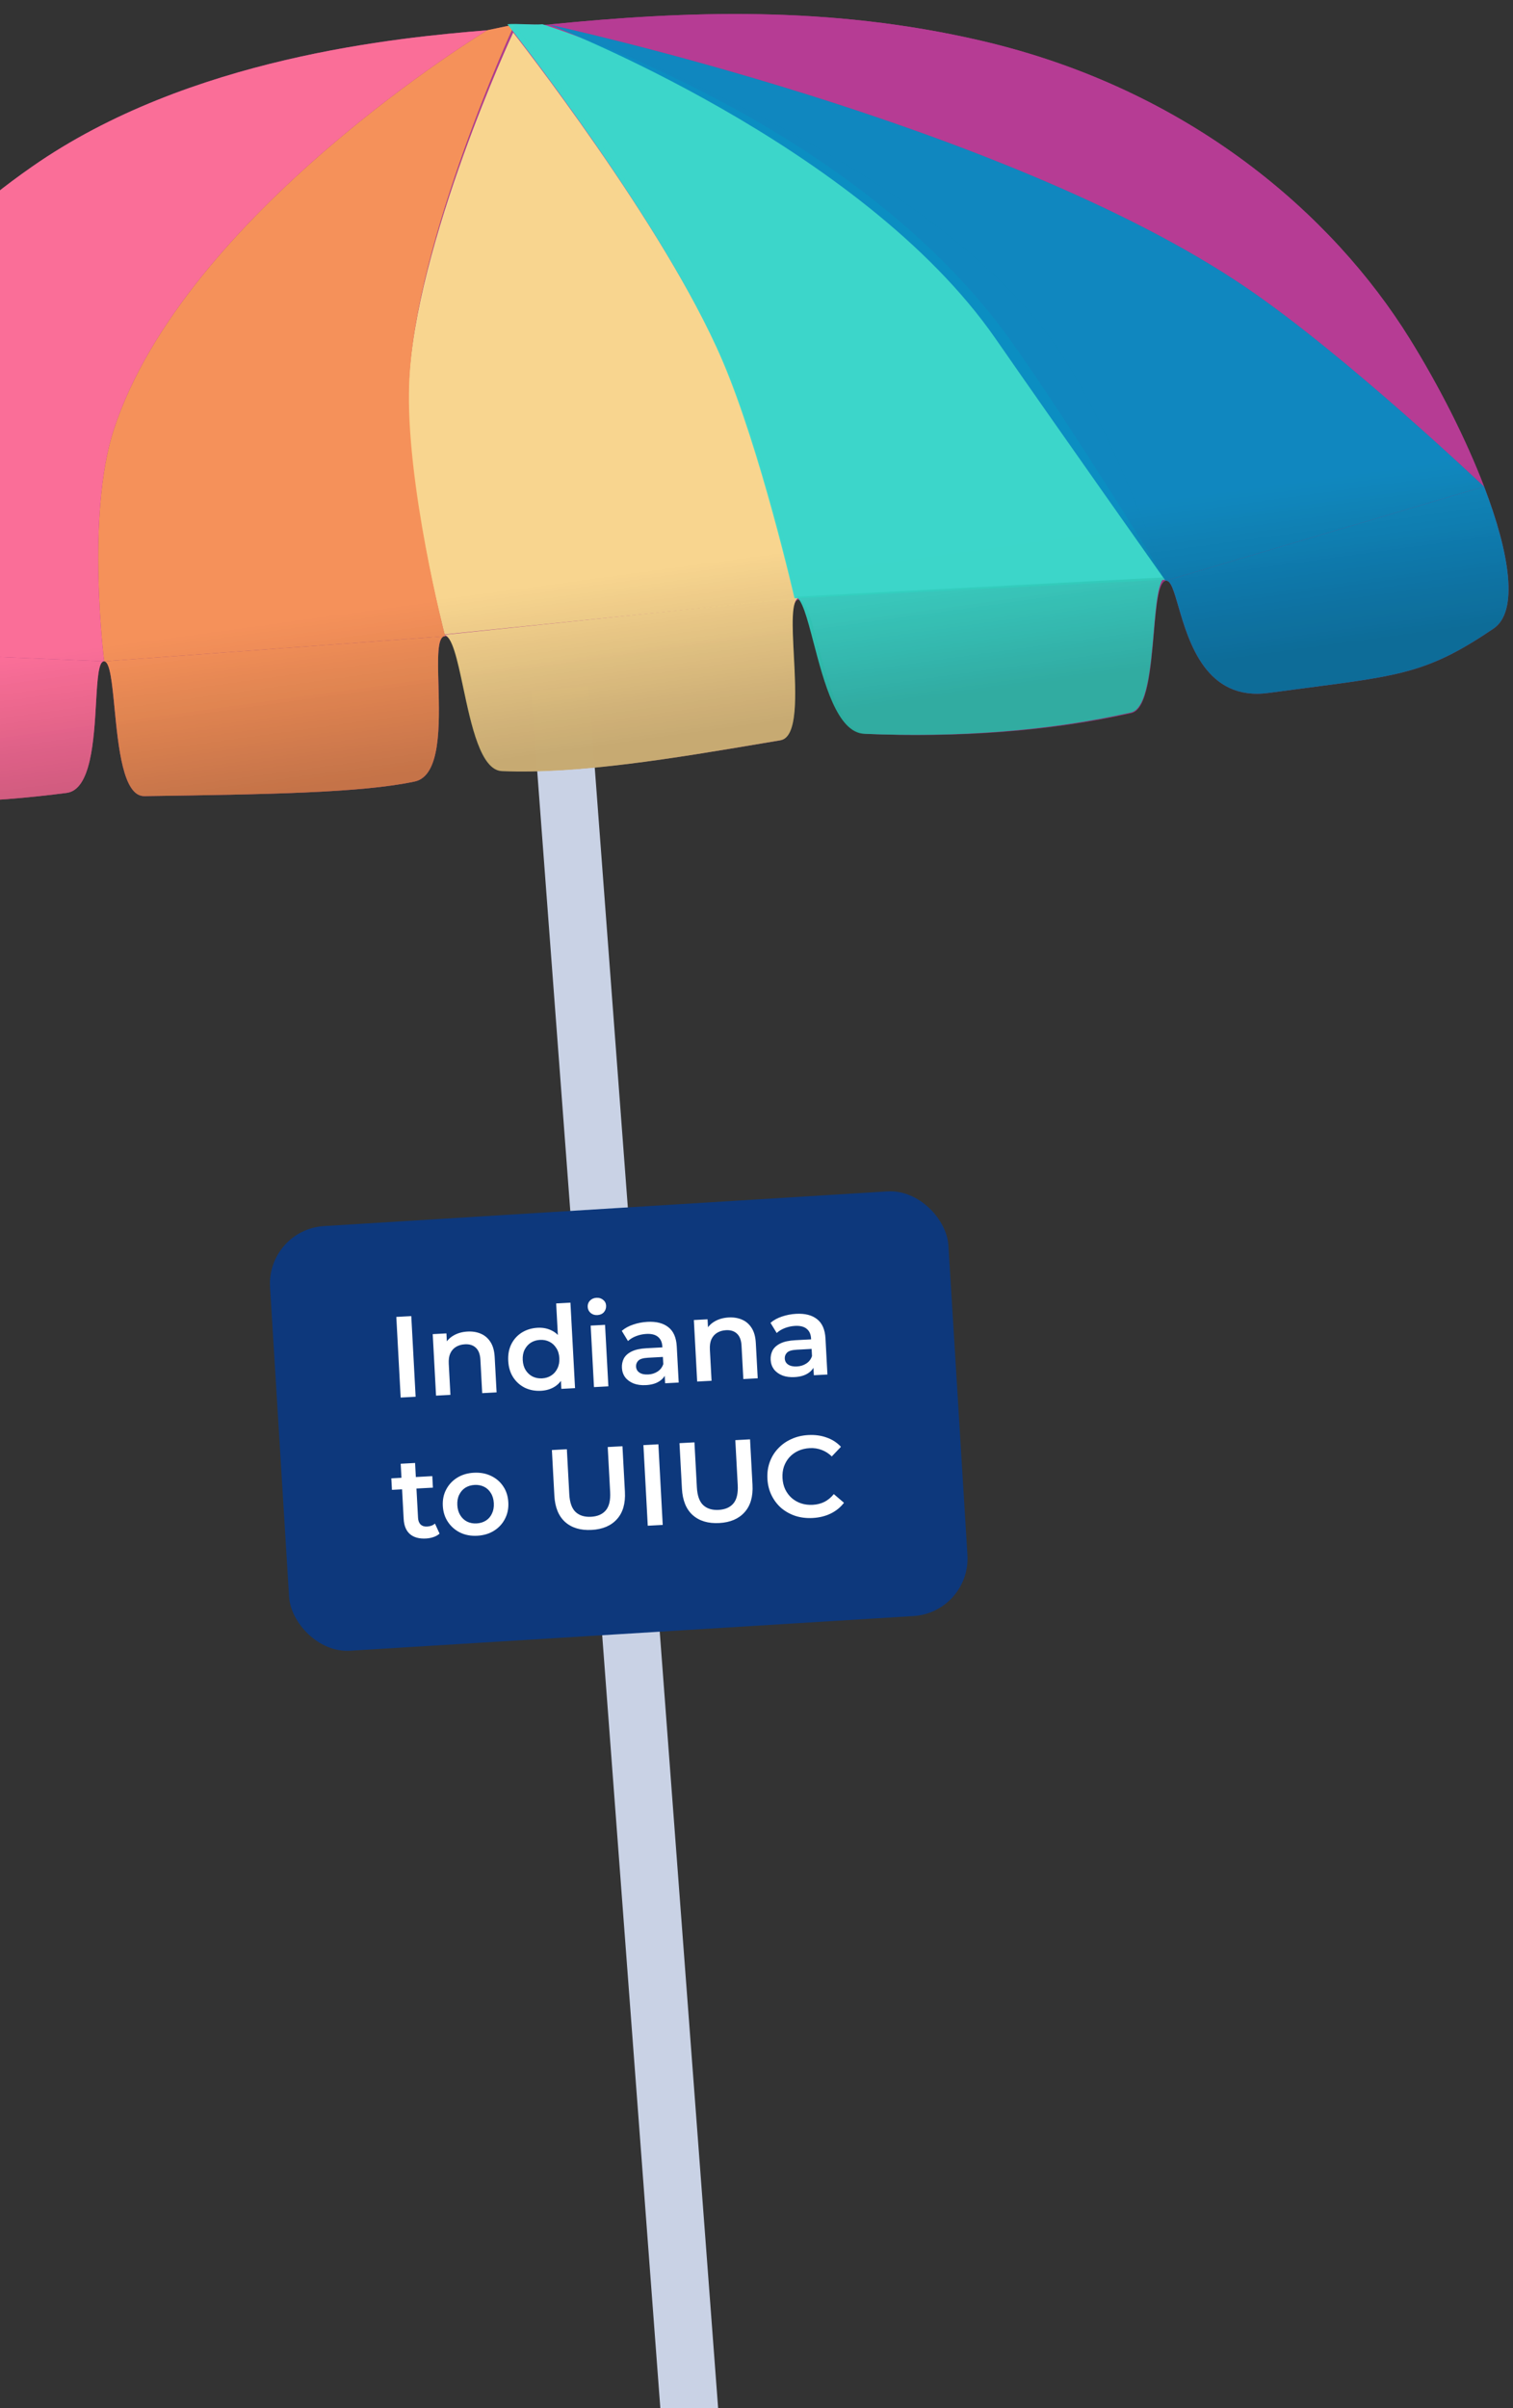 <svg width="525" height="835" viewBox="0 0 525 835" fill="none" xmlns="http://www.w3.org/2000/svg">
<rect x="0" y="0" width="525" height="835" fill="#333333" stroke="none"/>
<rect x="184.311" y="239.501" width="20" height="624.194" transform="rotate(-4.304 184.311 239.501)" fill="#C9D2E5"/>
<g opacity="0.95">
<path d="M11.11 57.803C-27.541 84.776 -34.814 103.273 -57.435 144.968C-70.172 168.446 -74.347 200.669 -75.805 224.672L36.132 229.314C36.132 229.314 29.745 178.773 39.463 148.988C63.856 74.224 169 10.5 169 10.5C138.444 13.007 65.642 19.747 11.11 57.803Z" fill="#B73C94"/>
<path d="M11.11 57.803C-27.541 84.776 -34.814 103.273 -57.435 144.968C-70.172 168.446 -74.347 200.669 -75.805 224.672L36.132 229.314C36.132 229.314 29.745 178.773 39.463 148.988C63.856 74.224 169 10.5 169 10.5C138.444 13.007 65.642 19.747 11.11 57.803Z" fill="url(#paint0_linear_0_1)" fill-opacity="0.2"/>
<path fill-rule="evenodd" clip-rule="evenodd" d="M276.982 207.938C277.154 207.894 277.323 207.886 277.489 207.912L276.982 207.938ZM154.137 220.634C154.24 220.614 154.348 220.606 154.461 220.61L154.137 220.634ZM36.132 229.314L-75.805 224.672C-76.054 228.779 -76.464 232.971 -76.865 237.076C-78.444 253.248 -79.891 268.07 -70.907 271.037C-39.997 281.244 -1.177 278.072 23.122 274.937C31.59 273.844 32.583 256.582 33.33 243.612C33.791 235.604 34.158 229.232 36.132 229.314Z" fill="#B73C94"/>
<path fill-rule="evenodd" clip-rule="evenodd" d="M276.982 207.938C277.154 207.894 277.323 207.886 277.489 207.912L276.982 207.938ZM154.137 220.634C154.24 220.614 154.348 220.606 154.461 220.61L154.137 220.634ZM36.132 229.314L-75.805 224.672C-76.054 228.779 -76.464 232.971 -76.865 237.076C-78.444 253.248 -79.891 268.07 -70.907 271.037C-39.997 281.244 -1.177 278.072 23.122 274.937C31.59 273.844 32.583 256.582 33.33 243.612C33.791 235.604 34.158 229.232 36.132 229.314Z" fill="url(#paint1_linear_0_1)" fill-opacity="0.2"/>
<path d="M154.461 220.61L276.982 207.938C276.982 207.938 265.308 156.227 252.215 125.239C231.644 76.553 178.5 8.5 178.5 8.5C178.5 8.5 144.01 83.179 142.002 132.504C140.588 167.258 154.461 220.61 154.461 220.61Z" fill="#B73C94"/>
<path d="M154.461 220.61L276.982 207.938C276.982 207.938 265.308 156.227 252.215 125.239C231.644 76.553 178.5 8.5 178.5 8.5C178.5 8.5 144.01 83.179 142.002 132.504C140.588 167.258 154.461 220.61 154.461 220.61Z" fill="url(#paint2_linear_0_1)" fill-opacity="0.2"/>
<path d="M276.982 207.938L154.461 220.61C157.389 220.732 159.178 229.073 161.235 238.669C164.021 251.663 167.301 266.955 174.57 267.257C201.137 268.359 234.573 262.758 264.374 257.766C266.465 257.416 268.538 257.069 270.589 256.727C276.678 255.713 275.892 240.818 275.203 227.743C274.671 217.651 274.196 208.643 276.982 207.938Z" fill="#B73C94"/>
<path d="M276.982 207.938L154.461 220.61C157.389 220.732 159.178 229.073 161.235 238.669C164.021 251.663 167.301 266.955 174.57 267.257C201.137 268.359 234.573 262.758 264.374 257.766C266.465 257.416 268.538 257.069 270.589 256.727C276.678 255.713 275.892 240.818 275.203 227.743C274.671 217.651 274.196 208.643 276.982 207.938Z" fill="url(#paint3_linear_0_1)" fill-opacity="0.2"/>
<path d="M39.463 148.988C29.745 178.773 36.132 229.314 36.132 229.314L154.137 220.634C154.24 220.614 154.348 220.606 154.461 220.61C154.461 220.61 140.588 167.258 142.002 132.504C144.01 83.179 178.5 8.5 178.5 8.5L169 10.5C169 10.5 63.856 74.224 39.463 148.988Z" fill="#B73C94"/>
<path d="M39.463 148.988C29.745 178.773 36.132 229.314 36.132 229.314L154.137 220.634C154.24 220.614 154.348 220.606 154.461 220.61C154.461 220.61 140.588 167.258 142.002 132.504C144.01 83.179 178.5 8.5 178.5 8.5L169 10.5C169 10.5 63.856 74.224 39.463 148.988Z" fill="url(#paint4_linear_0_1)" fill-opacity="0.2"/>
<path d="M50.099 276.056C92.381 275.442 125.31 274.953 143.889 270.989C152.979 269.049 152.508 251.294 152.14 237.403C151.903 228.458 151.708 221.115 154.137 220.634L36.132 229.314C38.169 229.399 38.882 236.702 39.741 245.511C41.062 259.057 42.731 276.162 50.099 276.056Z" fill="#B73C94"/>
<path d="M50.099 276.056C92.381 275.442 125.31 274.953 143.889 270.989C152.979 269.049 152.508 251.294 152.14 237.403C151.903 228.458 151.708 221.115 154.137 220.634L36.132 229.314C38.169 229.399 38.882 236.702 39.741 245.511C41.062 259.057 42.731 276.162 50.099 276.056Z" fill="url(#paint5_linear_0_1)" fill-opacity="0.2"/>
<path d="M252.215 125.239C265.308 156.227 276.982 207.938 276.982 207.938C277.154 207.894 277.323 207.886 277.489 207.912L404.429 201.387C404.429 201.387 386.297 148.65 366.376 119.913C319.554 52.37 190.5 8.5 190.5 8.5C188.853 8.664 186.664 8.582 184.48 8.5C182.302 8.418 180.127 8.337 178.5 8.5C178.5 8.5 231.644 76.553 252.215 125.239Z" fill="#B73C94"/>
<path d="M252.215 125.239C265.308 156.227 276.982 207.938 276.982 207.938C277.154 207.894 277.323 207.886 277.489 207.912L404.429 201.387C404.429 201.387 386.297 148.65 366.376 119.913C319.554 52.37 190.5 8.5 190.5 8.5C188.853 8.664 186.664 8.582 184.48 8.5C182.302 8.418 180.127 8.337 178.5 8.5C178.5 8.5 231.644 76.553 252.215 125.239Z" fill="url(#paint6_linear_0_1)" fill-opacity="0.2"/>
<path d="M301.208 254.494C332.911 255.809 364.299 253.608 392.585 247.275C398.077 246.045 399.292 232.031 400.352 219.805C401.171 210.362 401.897 201.985 404.429 201.387L277.489 207.912C279.802 208.266 281.613 215.118 283.819 223.462C287.361 236.86 291.921 254.109 301.208 254.494Z" fill="#B73C94"/>
<path d="M301.208 254.494C332.911 255.809 364.299 253.608 392.585 247.275C398.077 246.045 399.292 232.031 400.352 219.805C401.171 210.362 401.897 201.985 404.429 201.387L277.489 207.912C279.802 208.266 281.613 215.118 283.819 223.462C287.361 236.86 291.921 254.109 301.208 254.494Z" fill="url(#paint7_linear_0_1)" fill-opacity="0.2"/>
<path d="M404.429 201.387L514.966 168.71C514.966 168.71 467.001 123.136 432.247 99.564C348.164 42.537 190.5 8.5 190.5 8.5C190.5 8.5 319.554 52.37 366.376 119.913C386.297 148.65 404.429 201.387 404.429 201.387Z" fill="#B73C94"/>
<path d="M404.429 201.387L514.966 168.71C514.966 168.71 467.001 123.136 432.247 99.564C348.164 42.537 190.5 8.5 190.5 8.5C190.5 8.5 319.554 52.37 366.376 119.913C386.297 148.65 404.429 201.387 404.429 201.387Z" fill="url(#paint8_linear_0_1)" fill-opacity="0.2"/>
<path d="M518.258 217.945C526.95 212.05 523.963 192.208 514.966 168.71L404.429 201.387C406.197 200.97 407.31 204.798 408.882 210.206C412.478 222.576 418.478 243.217 440.222 240.263C445.286 239.575 449.887 238.974 454.103 238.424L454.117 238.422L454.121 238.421L454.14 238.419L454.145 238.418C486.511 234.192 496.158 232.933 518.258 217.945Z" fill="#B73C94"/>
<path d="M518.258 217.945C526.95 212.05 523.963 192.208 514.966 168.71L404.429 201.387C406.197 200.97 407.31 204.798 408.882 210.206C412.478 222.576 418.478 243.217 440.222 240.263C445.286 239.575 449.887 238.974 454.103 238.424L454.117 238.422L454.121 238.421L454.14 238.419L454.145 238.418C486.511 234.192 496.158 232.933 518.258 217.945Z" fill="url(#paint9_linear_0_1)" fill-opacity="0.2"/>
<path d="M489.056 117.308C462.622 74.784 413.042 30.95 340.267 14.078C287.682 1.887 238.241 3.744 190.5 8.5C190.5 8.5 348.164 42.537 432.247 99.564C467.001 123.136 514.966 168.71 514.966 168.71C508.642 152.191 499.349 133.866 489.056 117.308Z" fill="#B73C94"/>
<path d="M489.056 117.308C462.622 74.784 413.042 30.95 340.267 14.078C287.682 1.887 238.241 3.744 190.5 8.5C190.5 8.5 348.164 42.537 432.247 99.564C467.001 123.136 514.966 168.71 514.966 168.71C508.642 152.191 499.349 133.866 489.056 117.308Z" fill="url(#paint10_linear_0_1)" fill-opacity="0.2"/>
</g>
<g opacity="0.95">
<path d="M154.275 219.975L276.022 207.557C276.022 207.557 264.4 156.675 251.377 126.183C230.915 78.273 178.077 11.296 178.077 11.296C178.077 11.296 143.834 84.756 141.859 133.285C140.468 167.478 154.275 219.975 154.275 219.975Z" fill="#FCDC8F"/>
<path d="M154.275 219.975L276.022 207.557C276.022 207.557 264.4 156.675 251.377 126.183C230.915 78.273 178.077 11.296 178.077 11.296C178.077 11.296 143.834 84.756 141.859 133.285C140.468 167.478 154.275 219.975 154.275 219.975Z" fill="url(#paint11_linear_0_1)" fill-opacity="0.2"/>
</g>
<g opacity="0.95">
<path d="M277.263 207.262L153.921 220.131C156.869 220.254 158.668 228.703 160.737 238.422C163.538 251.583 166.835 267.073 174.153 267.377C200.896 268.486 234.557 262.804 264.558 257.74C266.663 257.384 268.749 257.032 270.814 256.686C276.944 255.657 276.157 240.569 275.467 227.324C274.934 217.102 274.458 207.978 277.263 207.262Z" fill="#FCDC8F"/>
<path d="M277.263 207.262L153.921 220.131C156.869 220.254 158.668 228.703 160.737 238.422C163.538 251.583 166.835 267.073 174.153 267.377C200.896 268.486 234.557 262.804 264.558 257.74C266.663 257.384 268.749 257.032 270.814 256.686C276.944 255.657 276.157 240.569 275.467 227.324C274.934 217.102 274.458 207.978 277.263 207.262Z" fill="url(#paint12_linear_0_1)" fill-opacity="0.2"/>
</g>
<g opacity="0.95">
<path d="M39.463 148.988C29.745 178.773 36.131 229.314 36.131 229.314L154.137 220.634C154.24 220.614 154.348 220.606 154.46 220.61C154.46 220.61 140.588 167.258 142.002 132.504C144.01 83.179 178.5 8.5 178.5 8.5L169 10.5C169 10.5 63.856 74.224 39.463 148.988Z" fill="#F99557"/>
<path d="M39.463 148.988C29.745 178.773 36.131 229.314 36.131 229.314L154.137 220.634C154.24 220.614 154.348 220.606 154.46 220.61C154.46 220.61 140.588 167.258 142.002 132.504C144.01 83.179 178.5 8.5 178.5 8.5L169 10.5C169 10.5 63.856 74.224 39.463 148.988Z" fill="url(#paint13_linear_0_1)" fill-opacity="0.2"/>
</g>
<g opacity="0.95">
<path d="M50.099 276.056C92.381 275.442 125.31 274.953 143.889 270.989C152.979 269.049 152.508 251.294 152.14 237.403C151.903 228.458 151.708 221.115 154.138 220.634L36.132 229.314C38.169 229.399 38.882 236.702 39.741 245.511C41.063 259.057 42.732 276.162 50.099 276.056Z" fill="#F99557"/>
<path d="M50.099 276.056C92.381 275.442 125.31 274.953 143.889 270.989C152.979 269.049 152.508 251.294 152.14 237.403C151.903 228.458 151.708 221.115 154.138 220.634L36.132 229.314C38.169 229.399 38.882 236.702 39.741 245.511C41.063 259.057 42.732 276.162 50.099 276.056Z" fill="url(#paint14_linear_0_1)" fill-opacity="0.2"/>
</g>
<path opacity="0.95" d="M250.613 124.929C263.858 155.858 275.68 207.466 275.68 207.466C275.853 207.423 276.024 207.415 276.192 207.441L404.446 200.996C404.446 200.996 372 148 351 118.5C296.052 41.312 188.196 8.404 188.196 8.404C186.532 8.567 184.321 8.484 182.114 8.401C179.913 8.319 177.716 8.236 176.072 8.398C176.072 8.398 229.803 76.335 250.613 124.929Z" fill="#37DECD"/>
<g opacity="0.95">
<path d="M299.893 254.44C332.01 255.772 363.808 253.514 392.466 247.037C398.03 245.78 399.265 231.47 400.343 218.985C401.176 209.342 401.914 200.788 404.48 200.177L275.881 206.882C278.223 207.243 280.056 214.238 282.288 222.758C285.872 236.438 290.485 254.049 299.893 254.44Z" fill="#37DECD"/>
<path d="M299.893 254.44C332.01 255.772 363.808 253.514 392.466 247.037C398.03 245.78 399.265 231.47 400.343 218.985C401.176 209.342 401.914 200.788 404.48 200.177L275.881 206.882C278.223 207.243 280.056 214.238 282.288 222.758C285.872 236.438 290.485 254.049 299.893 254.44Z" fill="url(#paint15_linear_0_1)" fill-opacity="0.2"/>
</g>
<g opacity="0.95">
<path d="M404.43 201.387L514.966 168.71C514.966 168.71 467.002 123.136 432.247 99.564C348.164 42.537 190.5 8.5 190.5 8.5C190.5 8.5 298.678 49.957 345.5 117.5C365.421 146.236 404.43 201.387 404.43 201.387Z" fill="#088BC1"/>
<path d="M404.43 201.387L514.966 168.71C514.966 168.71 467.002 123.136 432.247 99.564C348.164 42.537 190.5 8.5 190.5 8.5C190.5 8.5 298.678 49.957 345.5 117.5C365.421 146.236 404.43 201.387 404.43 201.387Z" fill="url(#paint16_linear_0_1)" fill-opacity="0.2"/>
</g>
<g opacity="0.95">
<path d="M518.258 217.945C526.95 212.05 523.963 192.208 514.966 168.71L404.429 201.387C406.197 200.97 407.31 204.798 408.882 210.206C412.478 222.576 418.478 243.217 440.221 240.263C445.286 239.575 449.887 238.974 454.103 238.424L454.117 238.422L454.121 238.421L454.14 238.419L454.145 238.418C486.511 234.192 496.157 232.933 518.258 217.945Z" fill="#088BC1"/>
<path d="M518.258 217.945C526.95 212.05 523.963 192.208 514.966 168.71L404.429 201.387C406.197 200.97 407.31 204.798 408.882 210.206C412.478 222.576 418.478 243.217 440.221 240.263C445.286 239.575 449.887 238.974 454.103 238.424L454.117 238.422L454.121 238.421L454.14 238.419L454.145 238.418C486.511 234.192 496.157 232.933 518.258 217.945Z" fill="url(#paint17_linear_0_1)" fill-opacity="0.2"/>
</g>
<g opacity="0.95">
<path d="M489.056 117.308C462.623 74.784 413.043 30.95 340.267 14.078C287.682 1.887 238.241 3.744 190.5 8.5C190.5 8.5 348.164 42.537 432.247 99.564C467.002 123.136 514.966 168.71 514.966 168.71C508.642 152.191 499.349 133.866 489.056 117.308Z" fill="#B73C94"/>
<path d="M489.056 117.308C462.623 74.784 413.043 30.95 340.267 14.078C287.682 1.887 238.241 3.744 190.5 8.5C190.5 8.5 348.164 42.537 432.247 99.564C467.002 123.136 514.966 168.71 514.966 168.71C508.642 152.191 499.349 133.866 489.056 117.308Z" fill="url(#paint18_linear_0_1)" fill-opacity="0.2"/>
</g>
<g opacity="0.95">
<path d="M11.11 57.803C-27.541 84.776 -34.814 103.273 -57.434 144.968C-70.171 168.446 -74.347 200.669 -75.805 224.672L36.132 229.314C36.132 229.314 29.746 178.773 39.464 148.988C63.856 74.224 169 10.5 169 10.5C138.444 13.007 65.643 19.747 11.11 57.803Z" fill="#FE7098"/>
<path d="M11.11 57.803C-27.541 84.776 -34.814 103.273 -57.434 144.968C-70.171 168.446 -74.347 200.669 -75.805 224.672L36.132 229.314C36.132 229.314 29.746 178.773 39.464 148.988C63.856 74.224 169 10.5 169 10.5C138.444 13.007 65.643 19.747 11.11 57.803Z" fill="url(#paint19_linear_0_1)" fill-opacity="0.2"/>
</g>
<g opacity="0.95">
<path fill-rule="evenodd" clip-rule="evenodd" d="M276.983 207.938C277.155 207.894 277.324 207.886 277.49 207.912L276.983 207.938ZM154.138 220.634C154.241 220.614 154.349 220.606 154.461 220.61L154.138 220.634ZM36.132 229.314L-75.804 224.672C-76.054 228.779 -76.463 232.971 -76.864 237.076C-78.443 253.248 -79.891 268.07 -70.906 271.037C-39.996 281.244 -1.177 278.072 23.122 274.937C31.59 273.844 32.584 256.582 33.331 243.612C33.792 235.604 34.158 229.232 36.132 229.314Z" fill="#FE7098"/>
<path fill-rule="evenodd" clip-rule="evenodd" d="M276.983 207.938C277.155 207.894 277.324 207.886 277.49 207.912L276.983 207.938ZM154.138 220.634C154.241 220.614 154.349 220.606 154.461 220.61L154.138 220.634ZM36.132 229.314L-75.804 224.672C-76.054 228.779 -76.463 232.971 -76.864 237.076C-78.443 253.248 -79.891 268.07 -70.906 271.037C-39.996 281.244 -1.177 278.072 23.122 274.937C31.59 273.844 32.584 256.582 33.331 243.612C33.792 235.604 34.158 229.232 36.132 229.314Z" fill="url(#paint20_linear_0_1)" fill-opacity="0.2"/>
</g>
<rect x="92.477" y="426.364" width="235.83" height="147.527" rx="20" transform="rotate(-3.519 92.477 426.364)" fill="#0D387C"/>
<path d="M139.028 484.592L137.52 456.632L142.713 456.352L144.22 484.312L139.028 484.592ZM162.243 461.709C163.947 461.617 165.483 461.868 166.85 462.462C168.244 463.054 169.364 464.022 170.211 465.365C171.057 466.681 171.538 468.418 171.654 470.575L172.313 482.797L167.32 483.066L166.696 471.483C166.594 469.592 166.065 468.206 165.109 467.322C164.18 466.438 162.917 466.039 161.319 466.125C160.148 466.188 159.122 466.484 158.243 467.012C157.363 467.54 156.696 468.297 156.242 469.283C155.813 470.241 155.637 471.438 155.715 472.876L156.296 483.661L151.303 483.93L150.153 462.601L154.906 462.345L155.217 468.096L154.283 466.384C154.955 464.986 155.978 463.889 157.35 463.094C158.748 462.271 160.379 461.809 162.243 461.709ZM187.727 482.246C185.677 482.357 183.802 482.004 182.102 481.188C180.428 480.343 179.081 479.134 178.061 477.56C177.042 475.986 176.472 474.094 176.353 471.884C176.234 469.673 176.596 467.731 177.441 466.057C178.285 464.382 179.495 463.048 181.071 462.055C182.673 461.061 184.499 460.509 186.549 460.398C188.333 460.302 189.953 460.615 191.407 461.338C192.86 462.034 194.042 463.159 194.954 464.712C195.865 466.265 196.389 468.293 196.524 470.796C196.657 473.272 196.368 475.344 195.657 477.012C194.944 478.652 193.904 479.91 192.536 480.785C191.168 481.66 189.565 482.147 187.727 482.246ZM188.096 477.94C189.294 477.876 190.345 477.552 191.248 476.969C192.178 476.385 192.896 475.572 193.4 474.53C193.931 473.486 194.16 472.285 194.087 470.927C194.013 469.543 193.656 468.374 193.017 467.42C192.403 466.438 191.603 465.707 190.615 465.226C189.655 464.744 188.575 464.535 187.377 464.599C186.179 464.664 185.114 464.989 184.185 465.573C183.281 466.156 182.564 466.969 182.033 468.012C181.527 469.028 181.311 470.228 181.386 471.612C181.459 472.97 181.802 474.14 182.416 475.122C183.057 476.102 183.857 476.833 184.818 477.316C185.805 477.797 186.898 478.005 188.096 477.94ZM194.782 481.585L194.511 476.553L194.405 470.87L193.699 465.22L192.984 451.959L197.937 451.692L199.535 481.329L194.782 481.585ZM206.107 480.975L204.957 459.646L209.949 459.377L211.099 480.706L206.107 480.975ZM207.283 455.995C206.351 456.045 205.563 455.794 204.919 455.241C204.302 454.687 203.971 453.997 203.926 453.172C203.881 452.32 204.135 451.598 204.691 451.008C205.272 450.389 206.028 450.054 206.96 450.004C207.892 449.954 208.666 450.192 209.282 450.72C209.923 451.219 210.266 451.882 210.311 452.707C210.358 453.586 210.105 454.348 209.553 454.992C208.998 455.609 208.242 455.944 207.283 455.995ZM230.793 479.644L230.561 475.33L230.232 474.426L229.824 466.877C229.745 465.413 229.245 464.305 228.323 463.553C227.4 462.775 226.046 462.434 224.262 462.53C223.064 462.595 221.889 462.845 220.738 463.281C219.613 463.716 218.669 464.288 217.906 464.996L215.753 461.467C216.85 460.527 218.173 459.801 219.721 459.29C221.295 458.751 222.933 458.436 224.637 458.344C227.726 458.178 230.15 458.795 231.908 460.195C233.691 461.568 234.666 463.799 234.832 466.888L235.506 479.39L230.793 479.644ZM224.098 480.285C222.5 480.371 221.088 480.18 219.861 479.712C218.633 479.218 217.66 478.509 216.942 477.586C216.25 476.636 215.871 475.548 215.805 474.323C215.74 473.125 215.962 472.031 216.469 471.042C217.003 470.052 217.908 469.242 219.182 468.613C220.457 467.983 222.173 467.61 224.33 467.494L230.521 467.16L230.699 470.475L224.868 470.79C223.164 470.882 222.034 471.223 221.478 471.814C220.921 472.378 220.664 473.059 220.707 473.858C220.756 474.764 221.154 475.463 221.902 475.957C222.65 476.451 223.662 476.663 224.941 476.594C226.165 476.528 227.242 476.19 228.171 475.579C229.126 474.967 229.787 474.103 230.154 472.988L231.154 475.939C230.742 477.216 229.929 478.235 228.715 478.995C227.528 479.753 225.989 480.183 224.098 480.285ZM252.853 456.823C254.558 456.731 256.093 456.982 257.461 457.576C258.855 458.168 259.975 459.136 260.822 460.479C261.667 461.795 262.148 463.532 262.264 465.689L262.923 477.911L257.931 478.18L257.306 466.597C257.204 464.707 256.675 463.32 255.72 462.437C254.791 461.552 253.527 461.153 251.93 461.239C250.758 461.302 249.733 461.598 248.853 462.126C247.974 462.654 247.307 463.411 246.852 464.397C246.423 465.355 246.248 466.553 246.325 467.99L246.907 478.775L241.914 479.044L240.764 457.715L245.517 457.459L245.827 463.21L244.894 461.498C245.566 460.1 246.588 459.003 247.961 458.208C249.359 457.385 250.989 456.923 252.853 456.823ZM282.398 476.861L282.165 472.547L281.836 471.644L281.429 464.095C281.35 462.63 280.85 461.522 279.928 460.771C279.005 459.993 277.651 459.652 275.867 459.748C274.669 459.813 273.494 460.063 272.342 460.499C271.217 460.933 270.274 461.505 269.511 462.214L267.357 458.685C268.455 457.744 269.778 457.018 271.326 456.508C272.899 455.969 274.538 455.654 276.242 455.562C279.331 455.395 281.754 456.012 283.512 457.413C285.296 458.786 286.27 461.016 286.437 464.105L287.111 476.607L282.398 476.861ZM275.703 477.503C274.105 477.589 272.693 477.398 271.466 476.93C270.237 476.435 269.264 475.727 268.547 474.804C267.855 473.853 267.476 472.765 267.41 471.54C267.345 470.342 267.567 469.249 268.074 468.26C268.608 467.27 269.513 466.46 270.787 465.83C272.062 465.201 273.778 464.828 275.934 464.711L282.125 464.378L282.304 467.693L276.473 468.007C274.768 468.099 273.639 468.441 273.083 469.031C272.526 469.595 272.269 470.277 272.312 471.076C272.361 471.981 272.759 472.681 273.507 473.174C274.254 473.668 275.267 473.881 276.545 473.812C277.77 473.746 278.847 473.407 279.775 472.796C280.73 472.184 281.392 471.321 281.759 470.206L282.759 473.156C282.347 474.434 281.534 475.452 280.32 476.212C279.132 476.97 277.593 477.401 275.703 477.503ZM147.806 533.47C145.463 533.596 143.62 533.095 142.277 531.965C140.933 530.81 140.197 529.047 140.069 526.677L139.038 507.544L144.031 507.275L145.056 526.288C145.11 527.3 145.406 528.071 145.942 528.603C146.504 529.134 147.252 529.374 148.184 529.324C149.302 529.263 150.218 528.92 150.932 528.294L152.522 531.774C151.962 532.285 151.262 532.683 150.423 532.968C149.584 533.254 148.712 533.421 147.806 533.47ZM136.001 516.601L135.786 512.607L150.005 511.84L150.22 515.834L136.001 516.601ZM165.591 532.511C163.407 532.629 161.438 532.268 159.684 531.428C157.928 530.561 156.513 529.329 155.439 527.731C154.364 526.133 153.77 524.282 153.657 522.179C153.542 520.048 153.934 518.145 154.831 516.467C155.727 514.763 157.002 513.399 158.656 512.375C160.31 511.351 162.229 510.781 164.413 510.663C166.623 510.544 168.605 510.904 170.359 511.744C172.14 512.583 173.554 513.788 174.6 515.361C175.673 516.932 176.268 518.796 176.384 520.953C176.497 523.057 176.106 524.961 175.21 526.665C174.34 528.367 173.066 529.745 171.387 530.796C169.733 531.82 167.801 532.392 165.591 532.511ZM165.36 528.237C166.585 528.171 167.662 527.846 168.592 527.262C169.522 526.678 170.226 525.865 170.704 524.825C171.209 523.783 171.425 522.583 171.351 521.224C171.277 519.84 170.933 518.67 170.321 517.715C169.734 516.732 168.947 516 167.959 515.519C166.972 515.038 165.879 514.83 164.681 514.894C163.456 514.961 162.379 515.286 161.449 515.87C160.545 516.453 159.841 517.265 159.337 518.307C158.831 519.323 158.615 520.523 158.69 521.907C158.763 523.265 159.106 524.435 159.72 525.417C160.334 526.399 161.121 527.131 162.082 527.613C163.069 528.094 164.162 528.302 165.36 528.237ZM205.295 530.49C201.461 530.697 198.394 529.781 196.094 527.742C193.821 525.701 192.574 522.644 192.355 518.57L191.504 502.793L196.697 502.513L197.536 518.09C197.692 520.966 198.417 523.023 199.712 524.262C201.034 525.499 202.826 526.057 205.09 525.935C207.353 525.813 209.062 525.066 210.217 523.695C211.371 522.325 211.871 520.201 211.716 517.325L210.876 501.748L215.988 501.472L216.839 517.25C217.059 521.324 216.135 524.498 214.068 526.773C212.027 529.046 209.103 530.285 205.295 530.49ZM224.768 529.04L223.26 501.08L228.453 500.8L229.96 528.76L224.768 529.04ZM249.567 528.103C245.733 528.31 242.665 527.394 240.366 525.355C238.093 523.314 236.846 520.257 236.626 516.183L235.776 500.406L240.968 500.126L241.808 515.703C241.963 518.579 242.688 520.636 243.984 521.875C245.305 523.112 247.098 523.67 249.361 523.548C251.625 523.426 253.334 522.679 254.488 521.308C255.643 519.937 256.143 517.814 255.987 514.938L255.148 499.361L260.26 499.085L261.111 514.862C261.331 518.936 260.407 522.111 258.34 524.385C256.299 526.659 253.375 527.898 249.567 528.103ZM282.002 526.354C279.872 526.469 277.87 526.23 275.995 525.637C274.146 525.015 272.507 524.102 271.08 522.897C269.679 521.664 268.558 520.189 267.717 518.472C266.877 516.755 266.401 514.858 266.289 512.781C266.177 510.704 266.446 508.766 267.097 506.969C267.748 505.171 268.718 503.596 270.007 502.245C271.295 500.867 272.825 499.783 274.598 498.993C276.37 498.177 278.335 497.71 280.492 497.594C282.782 497.47 284.893 497.757 286.827 498.454C288.759 499.124 290.42 500.196 291.808 501.67L288.623 505.007C287.552 503.97 286.376 503.218 285.096 502.753C283.814 502.262 282.441 502.055 280.977 502.134C279.512 502.213 278.18 502.525 276.981 503.071C275.809 503.615 274.794 504.35 273.936 505.278C273.105 506.204 272.468 507.28 272.027 508.505C271.612 509.73 271.444 511.061 271.521 512.498C271.599 513.936 271.909 515.241 272.453 516.414C273.024 517.585 273.772 518.586 274.698 519.417C275.651 520.247 276.739 520.87 277.964 521.284C279.214 521.698 280.572 521.865 282.036 521.786C283.501 521.707 284.845 521.367 286.067 520.767C287.289 520.141 288.375 519.241 289.327 518.068L292.854 521.082C291.631 522.67 290.096 523.915 288.249 524.816C286.401 525.716 284.319 526.229 282.002 526.354Z" fill="white"/>
<defs>
<linearGradient id="paint0_linear_0_1" x1="231.265" y1="255.754" x2="223.326" y2="198.117" gradientUnits="userSpaceOnUse">
<stop/>
<stop offset="1" stop-opacity="0"/>
</linearGradient>
<linearGradient id="paint1_linear_0_1" x1="231.265" y1="255.754" x2="223.326" y2="198.117" gradientUnits="userSpaceOnUse">
<stop/>
<stop offset="1" stop-opacity="0"/>
</linearGradient>
<linearGradient id="paint2_linear_0_1" x1="231.265" y1="255.754" x2="223.326" y2="198.117" gradientUnits="userSpaceOnUse">
<stop/>
<stop offset="1" stop-opacity="0"/>
</linearGradient>
<linearGradient id="paint3_linear_0_1" x1="231.265" y1="255.754" x2="223.326" y2="198.117" gradientUnits="userSpaceOnUse">
<stop/>
<stop offset="1" stop-opacity="0"/>
</linearGradient>
<linearGradient id="paint4_linear_0_1" x1="231.265" y1="255.754" x2="223.326" y2="198.117" gradientUnits="userSpaceOnUse">
<stop/>
<stop offset="1" stop-opacity="0"/>
</linearGradient>
<linearGradient id="paint5_linear_0_1" x1="231.265" y1="255.754" x2="223.326" y2="198.117" gradientUnits="userSpaceOnUse">
<stop/>
<stop offset="1" stop-opacity="0"/>
</linearGradient>
<linearGradient id="paint6_linear_0_1" x1="231.265" y1="255.754" x2="223.326" y2="198.117" gradientUnits="userSpaceOnUse">
<stop/>
<stop offset="1" stop-opacity="0"/>
</linearGradient>
<linearGradient id="paint7_linear_0_1" x1="231.265" y1="255.754" x2="223.326" y2="198.117" gradientUnits="userSpaceOnUse">
<stop/>
<stop offset="1" stop-opacity="0"/>
</linearGradient>
<linearGradient id="paint8_linear_0_1" x1="231.265" y1="255.754" x2="223.326" y2="198.117" gradientUnits="userSpaceOnUse">
<stop/>
<stop offset="1" stop-opacity="0"/>
</linearGradient>
<linearGradient id="paint9_linear_0_1" x1="231.265" y1="255.754" x2="223.326" y2="198.117" gradientUnits="userSpaceOnUse">
<stop/>
<stop offset="1" stop-opacity="0"/>
</linearGradient>
<linearGradient id="paint10_linear_0_1" x1="231.265" y1="255.754" x2="223.326" y2="198.117" gradientUnits="userSpaceOnUse">
<stop/>
<stop offset="1" stop-opacity="0"/>
</linearGradient>
<linearGradient id="paint11_linear_0_1" x1="230.611" y1="254.584" x2="222.896" y2="197.846" gradientUnits="userSpaceOnUse">
<stop/>
<stop offset="1" stop-opacity="0"/>
</linearGradient>
<linearGradient id="paint12_linear_0_1" x1="231.228" y1="255.71" x2="223.125" y2="197.346" gradientUnits="userSpaceOnUse">
<stop/>
<stop offset="1" stop-opacity="0"/>
</linearGradient>
<linearGradient id="paint13_linear_0_1" x1="231.265" y1="255.754" x2="223.326" y2="198.117" gradientUnits="userSpaceOnUse">
<stop/>
<stop offset="1" stop-opacity="0"/>
</linearGradient>
<linearGradient id="paint14_linear_0_1" x1="231.265" y1="255.754" x2="223.326" y2="198.117" gradientUnits="userSpaceOnUse">
<stop/>
<stop offset="1" stop-opacity="0"/>
</linearGradient>
<linearGradient id="paint15_linear_0_1" x1="229.037" y1="255.75" x2="220.851" y2="196.921" gradientUnits="userSpaceOnUse">
<stop/>
<stop offset="1" stop-opacity="0"/>
</linearGradient>
<linearGradient id="paint16_linear_0_1" x1="231.265" y1="255.754" x2="223.326" y2="198.117" gradientUnits="userSpaceOnUse">
<stop/>
<stop offset="1" stop-opacity="0"/>
</linearGradient>
<linearGradient id="paint17_linear_0_1" x1="231.265" y1="255.754" x2="223.326" y2="198.117" gradientUnits="userSpaceOnUse">
<stop/>
<stop offset="1" stop-opacity="0"/>
</linearGradient>
<linearGradient id="paint18_linear_0_1" x1="231.265" y1="255.754" x2="223.326" y2="198.117" gradientUnits="userSpaceOnUse">
<stop/>
<stop offset="1" stop-opacity="0"/>
</linearGradient>
<linearGradient id="paint19_linear_0_1" x1="231.265" y1="255.754" x2="223.327" y2="198.117" gradientUnits="userSpaceOnUse">
<stop/>
<stop offset="1" stop-opacity="0"/>
</linearGradient>
<linearGradient id="paint20_linear_0_1" x1="231.265" y1="255.754" x2="223.327" y2="198.117" gradientUnits="userSpaceOnUse">
<stop/>
<stop offset="1" stop-opacity="0"/>
</linearGradient>
</defs>
</svg>
